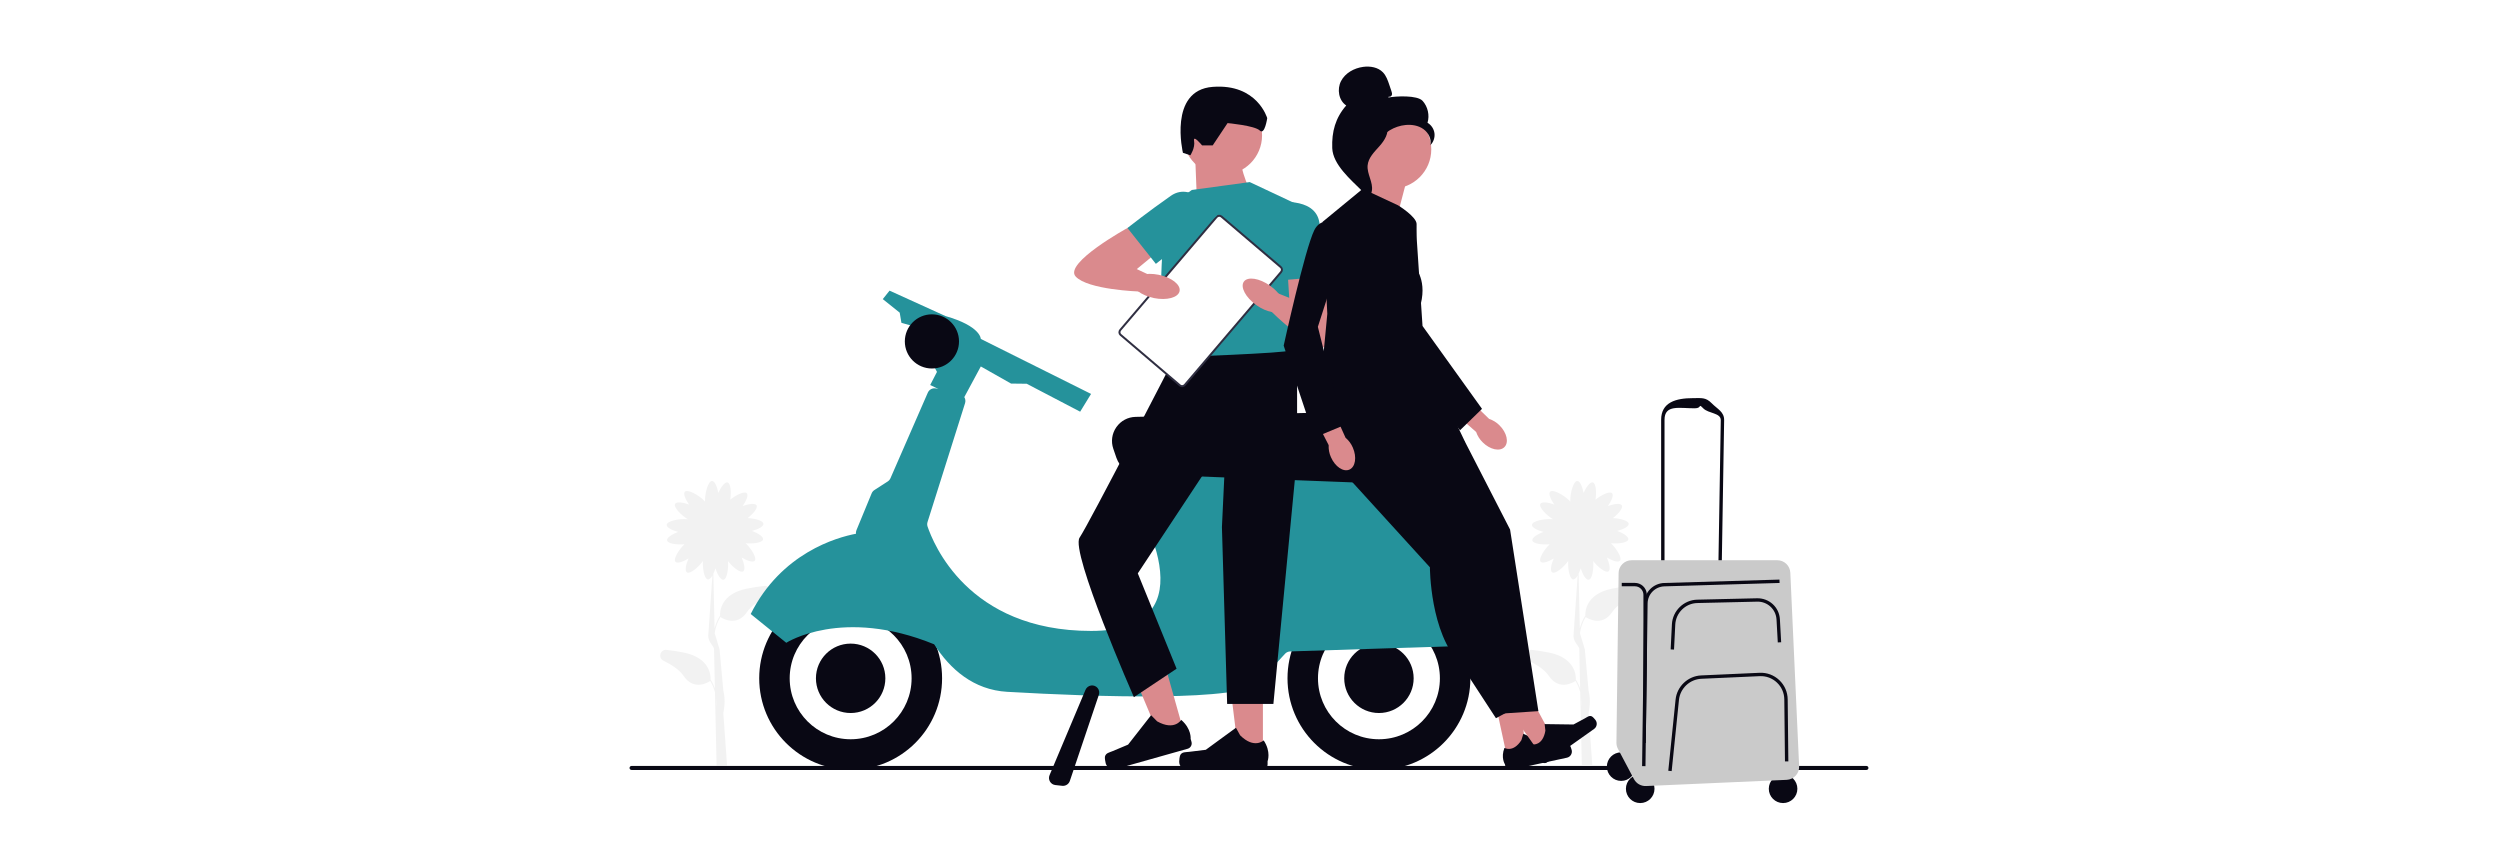 <svg width="1239" height="430" viewBox="0 0 1239 430" fill="none" xmlns="http://www.w3.org/2000/svg">
<rect width="1239" height="430" fill="white"/>
<g clip-path="url(#clip0_40_344)">
<path d="M378.698 290.403C376.046 290.689 373.151 291.117 370.071 291.746C357.022 294.406 356.745 303.266 356.862 305.296L356.77 305.237C355.461 307.343 354.639 309.474 354.135 311.48L353.539 284.32C353.925 283.515 354.278 282.6 354.571 281.669C355.545 284.681 357.148 287.517 358.532 287.333C360.328 287.089 361.109 281.803 360.773 278.053C363.055 280.99 366.899 284.136 368.351 283.163C369.509 282.391 368.821 279.202 367.562 276.299C370.197 277.885 373.117 278.926 374.024 277.919C375.257 276.543 372.295 271.853 369.567 269.235C373.218 269.579 377.867 268.991 378.177 267.33C378.429 265.963 375.66 264.234 372.698 263.118C375.668 262.338 378.454 260.97 378.362 259.62C378.253 258.017 374.124 256.935 370.558 256.775C373.243 254.678 375.71 251.766 374.955 250.457C374.258 249.249 371.036 249.719 368.057 250.785C369.819 248.268 371.061 245.423 370.113 244.45C368.938 243.242 364.767 245.331 361.914 247.638C362.468 244.039 362.191 239.5 360.572 239.089C359.22 238.745 357.307 241.388 355.998 244.265C355.419 241.245 354.244 238.375 352.893 238.375C350.963 238.375 349.402 244.19 349.402 247.982C349.402 248.2 349.402 248.402 349.419 248.595C349.226 248.368 348.999 248.133 348.748 247.89C346.029 245.247 340.767 242.319 339.416 243.703C338.476 244.677 339.71 247.512 341.472 250.038C338.493 248.972 335.262 248.503 334.574 249.711C333.642 251.33 337.628 255.383 340.868 257.346C340.675 257.321 340.465 257.304 340.247 257.287C336.462 257.027 330.554 258.193 330.42 260.115C330.328 261.465 333.105 262.833 336.084 263.613C333.122 264.729 330.361 266.458 330.605 267.825C330.907 269.487 335.556 270.074 339.214 269.73C336.487 272.348 333.525 277.038 334.758 278.414C335.665 279.421 338.585 278.38 341.22 276.794C339.953 279.697 339.273 282.886 340.431 283.658C341.959 284.681 346.163 281.115 348.37 278.053C348.143 281.803 349.041 286.955 350.82 287.156C351.567 287.24 352.356 286.443 353.069 285.227L351.055 314.416C350.585 317.814 353.598 320.038 353.867 321.431L354.303 341.198C353.808 339.788 353.153 338.345 352.255 336.919L352.163 336.978C352.28 334.947 352.004 326.087 338.954 323.427C335.875 322.798 332.979 322.37 330.328 322.085C327.197 321.749 325.972 326.037 328.8 327.421C332.895 329.426 336.747 331.952 338.761 334.939C343.897 342.582 350.988 338.169 352.004 337.481C353.128 339.36 353.867 341.248 354.336 343.044L354.571 353.54C354.513 353.792 354.479 353.926 354.471 353.934L354.58 353.968L355.142 379.374L360.328 379.332L358.474 353.364C358.784 351.963 359.741 347.189 358.474 342.238L356.619 321.833L354.202 313.812C354.555 311.329 355.369 308.543 357.03 305.783C358.037 306.471 365.137 310.892 370.272 303.24C372.278 300.254 376.138 297.728 380.233 295.723C383.061 294.338 381.845 290.051 378.706 290.387L378.698 290.403ZM355.008 350.511L354.907 346.064C355.1 347.742 355.092 349.261 355.008 350.511Z" fill="#F2F2F2"/>
<path d="M312 380.599C312 381.152 312.445 381.597 312.999 381.597H925.001C925.555 381.597 926 381.152 926 380.599C926 380.045 925.555 379.6 925.001 379.6H312.999C312.445 379.6 312 380.045 312 380.599Z" fill="#090814"/>
<path d="M683.403 381.48C708.43 381.48 728.718 361.195 728.718 336.172C728.718 311.15 708.43 290.865 683.403 290.865C658.376 290.865 638.087 311.15 638.087 336.172C638.087 361.195 658.376 381.48 683.403 381.48Z" fill="#090814"/>
<path d="M683.403 366.377C700.087 366.377 713.613 352.854 713.613 336.172C713.613 319.49 700.087 305.967 683.403 305.967C666.718 305.967 653.192 319.49 653.192 336.172C653.192 352.854 666.718 366.377 683.403 366.377Z" fill="white"/>
<path d="M683.403 353.372C692.904 353.372 700.606 345.671 700.606 336.172C700.606 326.673 692.904 318.972 683.403 318.972C673.902 318.972 666.199 326.673 666.199 336.172C666.199 345.671 673.902 353.372 683.403 353.372Z" fill="#090814"/>
<path d="M421.58 381.48C446.607 381.48 466.895 361.195 466.895 336.172C466.895 311.15 446.607 290.865 421.58 290.865C396.553 290.865 376.264 311.15 376.264 336.172C376.264 361.195 396.553 381.48 421.58 381.48Z" fill="#090814"/>
<path d="M421.58 366.377C438.264 366.377 451.79 352.854 451.79 336.172C451.79 319.49 438.264 305.967 421.58 305.967C404.895 305.967 391.369 319.49 391.369 336.172C391.369 352.854 404.895 366.377 421.58 366.377Z" fill="white"/>
<path d="M745.393 314.626C739.493 299.75 718.866 254.3 682.127 239.257C681.842 239.139 681.548 239.064 681.246 239.022L563.417 222.149C561.479 221.872 559.666 223.198 559.356 225.136L557.291 237.889C557.149 238.762 557.333 239.659 557.811 240.406C563.795 249.686 602.145 312.688 540.734 312.688C479.323 312.688 462.397 268.748 459.712 260.987C459.46 260.257 459.452 259.469 459.678 258.73L478.291 199.789C478.618 198.74 478.442 197.666 477.905 196.81L486.087 181.616L501.075 190.098L508.837 190.191L535.33 204.034L540.726 195.225L486.087 167.973C486.087 167.973 486.179 161.664 468.557 156.63L440.864 144.044L437.507 148.239L445.899 154.952L446.738 159.986L452.612 161.664L464.361 184.317L461.004 190.811L465.083 192.8L463.916 192.531C462.229 192.145 460.509 193.018 459.821 194.604L441.309 237.025C441.023 237.671 440.553 238.225 439.958 238.611L433.362 242.864C432.749 243.259 432.262 243.838 431.985 244.517L424.45 262.783C424.215 263.353 424.147 263.949 424.206 264.528C414.816 266.307 387.215 273.992 372.051 304.306L389.674 318.57C389.674 318.57 417.3 300.698 462.951 319.308C470.89 331.658 482.462 341.903 499.178 342.868C543.243 345.418 616.252 347.935 624.643 337.867C630.786 330.492 635.058 325.894 636.912 323.956C637.567 323.277 638.456 322.882 639.396 322.849L742.153 319.568C744.646 319.493 746.299 316.959 745.384 314.643L745.393 314.626Z" fill="#25929B"/>
<path d="M461.86 182.631C469.276 182.631 475.287 176.62 475.287 169.206C475.287 161.792 469.276 155.782 461.86 155.782C454.445 155.782 448.433 161.792 448.433 169.206C448.433 176.62 454.445 182.631 461.86 182.631Z" fill="#090814"/>
<path d="M676.882 239.315C676.723 239.315 676.563 239.315 676.404 239.307L564.139 234.961C559.171 234.768 554.916 231.605 553.297 226.906L551.761 222.434C550.511 218.793 551.056 214.883 553.255 211.72C555.462 208.557 558.936 206.694 562.788 206.602L678.779 203.934C682.37 203.85 685.828 205.385 688.169 208.154C690.51 210.923 691.467 214.547 690.787 218.113L688.597 229.591C687.515 235.288 682.622 239.307 676.874 239.307L676.882 239.315Z" fill="#090814"/>
<path d="M421.58 353.372C431.081 353.372 438.783 345.671 438.783 336.172C438.783 326.673 431.081 318.972 421.58 318.972C412.079 318.972 404.377 326.673 404.377 336.172C404.377 345.671 412.079 353.372 421.58 353.372Z" fill="#090814"/>
<path d="M721.988 287.207C719.303 287.207 716.743 285.772 715.375 283.297L706.874 267.909C705.523 265.468 705.607 262.607 707.084 260.249C708.561 257.883 711.112 256.557 713.881 256.708L729.314 257.497C732.184 257.648 734.769 259.452 735.893 262.103L740.399 272.759C741.222 274.714 741.205 276.845 740.341 278.783C739.476 280.713 737.899 282.164 735.901 282.852L724.472 286.796C723.658 287.081 722.819 287.215 721.996 287.215L721.988 287.207Z" fill="#090814"/>
<path d="M526.837 389.475C526.712 389.475 526.577 389.475 526.451 389.45L523.028 389.073C521.912 388.947 520.938 388.318 520.367 387.344C519.797 386.371 519.721 385.222 520.158 384.181L537.982 341.861C538.468 340.703 539.551 339.881 540.801 339.721C542.018 339.57 543.201 340.049 543.982 340.997C544.754 341.945 544.989 343.203 544.594 344.361L530.203 387.059C529.716 388.502 528.34 389.467 526.846 389.467L526.837 389.475Z" fill="#090814"/>
<path d="M619.373 94.147C619.373 94.147 612.853 81.109 614.154 69.379L592.453 80.622L593.292 101.967L619.373 94.147Z" fill="#DA8A8D"/>
<path d="M605.905 86.646C616.717 86.646 625.483 77.883 625.483 67.072C625.483 56.261 616.717 47.498 605.905 47.498C595.092 47.498 586.327 56.261 586.327 67.072C586.327 77.883 595.092 86.646 605.905 86.646Z" fill="#DA8A8D"/>
<path d="M625.902 374.423H613.952L608.271 328.353H625.902V374.423Z" fill="#DA8A8D"/>
<path d="M584.976 374.147C584.606 374.776 584.405 376.798 584.405 377.519C584.405 379.76 586.218 381.572 588.458 381.572H625.449C626.976 381.572 628.218 380.33 628.218 378.803V377.259C628.218 377.259 630.048 372.628 626.28 366.931C626.28 366.931 621.597 371.395 614.599 364.406L612.534 360.672L597.597 371.596L589.314 372.611C587.502 372.838 585.899 372.578 584.967 374.147L584.976 374.147Z" fill="#090814"/>
<path d="M590.682 94.147L619.373 90.237L641.544 100.667L642.845 181.498C642.845 181.498 588.316 188.017 579.722 179.543C571.129 171.069 577.65 103.276 577.65 103.276L590.69 94.147L590.682 94.147Z" fill="#25929B"/>
<path d="M601.004 72.056H595.742C595.742 72.056 591.177 66.434 591.79 69.858C592.402 73.281 589.944 76.964 589.944 76.964L586.26 75.739C586.26 75.739 578.892 44.754 601.004 43.051C623.116 41.347 628.034 58.547 628.034 58.547C628.034 58.547 626.809 67.147 624.35 64.689C621.891 62.231 608.38 61.006 608.38 61.006L601.012 72.064L601.004 72.056Z" fill="#090814"/>
<path d="M587.082 364.07L575.594 367.309L557.602 324.527L574.57 319.736L587.082 364.07Z" fill="#DA8A8D"/>
<path d="M547.624 374.927C547.439 375.632 547.8 377.629 547.993 378.333C548.597 380.49 550.838 381.74 552.995 381.136L588.592 371.084C590.061 370.673 590.917 369.138 590.506 367.669L590.086 366.184C590.086 366.184 590.59 361.234 585.412 356.77C585.412 356.77 582.122 362.341 573.487 357.509L570.483 354.471L559.079 369.037L551.392 372.267C549.713 372.972 548.094 373.165 547.624 374.927Z" fill="#090814"/>
<path d="M638.926 173.678L642.837 185.509V226.159L631.097 348.858H608.17L605.586 261.273L607.625 218.013L563.895 284.161L583.113 331.407L561.957 345.511C561.957 345.511 530.32 273.43 535.053 266.441C539.786 259.46 582.181 177.009 582.181 177.009C582.181 177.009 638.909 174.987 638.909 173.687L638.926 173.678Z" fill="#090814"/>
<path d="M650.666 126.743L656.969 137.063C656.969 137.063 665.881 172.084 656.969 172.227C648.057 172.37 630.065 154.381 630.065 154.381L632.414 144.992L638.935 147.602L637.634 126.743H650.675H650.666Z" fill="#DA8A8D"/>
<path d="M631.105 100.507C631.105 100.507 651.967 96.832 653.922 110.483C655.878 124.134 656.969 137.072 656.969 137.072L634.361 138.943L631.105 100.507Z" fill="#25929B"/>
<path d="M807.517 290.403C804.865 290.689 801.97 291.117 798.89 291.746C785.841 294.406 785.564 303.266 785.681 305.296L785.589 305.237C784.28 307.343 783.458 309.474 782.954 311.48L782.358 284.32C782.744 283.515 783.097 282.6 783.39 281.669C784.364 284.681 785.967 287.517 787.351 287.333C789.147 287.089 789.928 281.803 789.592 278.053C791.874 280.99 795.718 284.136 797.17 283.163C798.328 282.391 797.64 279.202 796.381 276.299C799.016 277.885 801.936 278.926 802.842 277.919C804.076 276.543 801.114 271.853 798.386 269.235C802.037 269.579 806.686 268.991 806.996 267.33C807.248 265.963 804.479 264.234 801.517 263.118C804.487 262.338 807.273 260.97 807.181 259.62C807.072 258.017 802.943 256.935 799.377 256.775C802.062 254.678 804.529 251.766 803.774 250.457C803.077 249.249 799.855 249.719 796.876 250.785C798.638 248.268 799.88 245.423 798.932 244.45C797.757 243.242 793.586 245.331 790.733 247.638C791.287 244.039 791.01 239.5 789.39 239.089C788.039 238.745 786.126 241.388 784.817 244.265C784.238 241.245 783.063 238.375 781.712 238.375C779.782 238.375 778.221 244.19 778.221 247.982C778.221 248.2 778.221 248.402 778.238 248.595C778.045 248.368 777.818 248.133 777.567 247.89C774.848 245.247 769.586 242.319 768.235 243.703C767.295 244.677 768.529 247.512 770.291 250.038C767.312 248.972 764.081 248.503 763.393 249.711C762.461 251.33 766.447 255.383 769.687 257.346C769.494 257.321 769.284 257.304 769.066 257.287C765.281 257.027 759.373 258.193 759.239 260.115C759.147 261.465 761.924 262.833 764.903 263.613C761.941 264.729 759.18 266.458 759.424 267.825C759.726 269.487 764.375 270.074 768.034 269.73C765.306 272.348 762.344 277.038 763.577 278.414C764.484 279.421 767.404 278.38 770.039 276.794C768.772 279.697 768.092 282.886 769.25 283.658C770.778 284.681 774.982 281.115 777.189 278.053C776.962 281.803 777.86 286.955 779.639 287.156C780.386 287.24 781.175 286.443 781.888 285.227L779.874 314.416C779.404 317.814 782.417 320.038 782.685 321.431L783.122 341.198C782.627 339.788 781.972 338.345 781.074 336.919L780.982 336.978C781.099 334.947 780.823 326.087 767.773 323.427C764.694 322.798 761.798 322.37 759.147 322.085C756.016 321.749 754.791 326.037 757.619 327.421C761.714 329.426 765.566 331.952 767.58 334.939C772.716 342.582 779.807 338.169 780.823 337.481C781.947 339.36 782.685 341.248 783.155 343.044L783.39 353.54C783.332 353.792 783.298 353.926 783.29 353.934L783.399 353.968L783.961 379.374L789.147 379.332L787.293 353.364C787.603 351.963 788.56 347.189 787.293 342.238L785.438 321.833L783.021 313.812C783.374 311.329 784.188 308.543 785.849 305.783C786.856 306.471 793.956 310.892 799.091 303.24C801.097 300.254 804.957 297.728 809.052 295.723C811.88 294.338 810.664 290.051 807.525 290.387L807.517 290.403ZM783.827 350.511L783.726 346.064C783.919 347.742 783.911 349.261 783.827 350.511Z" fill="#F2F2F2"/>
<path d="M747.121 376.219L756.142 374.272L752.912 338.58L739.611 341.45L747.121 376.219Z" fill="#DA8A8D"/>
<path d="M777.969 369.347C778.355 369.758 778.834 371.252 778.951 371.806C779.32 373.492 778.246 375.162 776.551 375.522L748.632 381.555C747.482 381.807 746.341 381.068 746.089 379.919L745.837 378.753C745.837 378.753 743.697 375.556 745.611 370.639C745.611 370.639 749.874 373.249 754.011 366.822L754.959 363.667L768.017 369.473L774.428 368.894C775.829 368.768 777.004 368.307 777.961 369.347L777.969 369.347Z" fill="#090814"/>
<path d="M763.25 373.492L770.769 368.156L753.759 336.609L742.657 344.479L763.25 373.492Z" fill="#DA8A8D"/>
<path d="M788.904 355.034C789.416 355.26 790.448 356.443 790.767 356.905C791.765 358.314 791.438 360.269 790.028 361.268L766.733 377.796C765.768 378.476 764.442 378.249 763.754 377.293L763.066 376.32C763.066 376.32 759.843 374.222 759.667 368.945C759.667 368.945 764.61 369.666 765.894 362.132L765.524 358.86L779.815 359.061L785.488 356.007C786.73 355.336 787.628 354.455 788.912 355.034H788.904Z" fill="#090814"/>
<path d="M654.887 197.003C654.887 197.003 640.865 216.066 668.91 237.503L726.184 219.204L705.725 176.548L687.607 166.614L654.879 196.995L654.887 197.003Z" fill="#090814"/>
<path d="M726.192 219.212L748.397 262.447L762.428 352.441L744.897 353.607L727.359 268.295L696.385 222.132L718.01 212.198" fill="#090814"/>
<path d="M668.918 223.928V237.512L708.662 281.149C708.662 281.149 708.662 313.871 723.859 329.066L741.39 355.948L756.587 347.768L734.383 269.47L694.639 218.046L668.927 223.928L668.918 223.928Z" fill="#090814"/>
<path d="M697.157 89.272L689.671 117.808L661.131 112.195C661.131 112.195 681.044 91.664 678.242 82.309L697.165 89.272H697.157Z" fill="#DA8A8D"/>
<path d="M675.347 93.577L692.877 101.757C692.877 101.757 701.898 107.27 702.066 110.945C702.234 114.62 701.059 132.147 701.059 132.147C701.059 132.147 708.074 139.161 703.4 153.181L705.741 176.556L653.142 204.605L657.816 155.522L655.475 109.946L675.347 93.585V93.577Z" fill="#090814"/>
<path d="M659.612 226.579C661.668 231.286 665.763 234.046 668.759 232.737C671.755 231.429 672.518 226.554 670.471 221.847C669.674 219.951 668.44 218.281 666.862 216.964L657.908 197.121L648.686 201.517L658.487 220.614C658.378 222.661 658.764 224.708 659.612 226.579Z" fill="#DA8A8D"/>
<path d="M668.918 112.866C668.918 112.866 656.062 104.685 651.388 114.032C646.714 123.379 636.191 171.296 636.191 171.296L651.388 216.871L665.411 211.032L653.133 161.982L668.91 112.866L668.918 112.866Z" fill="#090814"/>
<path d="M734.819 219.221C738.461 222.845 743.286 223.902 745.594 221.578C747.902 219.254 746.811 214.447 743.169 210.822C741.734 209.354 739.963 208.255 738.016 207.609L722.382 192.456L715.426 199.94L731.571 214.077C732.226 216.024 733.342 217.786 734.819 219.212L734.819 219.221Z" fill="#DA8A8D"/>
<path d="M701.571 110.072C701.571 110.072 679.156 109.157 678.25 119.57C677.352 129.982 692.675 176.447 692.675 176.447L723.599 213.222L734.483 202.625L705.003 161.546L701.579 110.072L701.571 110.072Z" fill="#090814"/>
<path d="M803.447 387.017C807.358 387.017 810.529 383.847 810.529 379.936C810.529 376.025 807.358 372.854 803.447 372.854C799.535 372.854 796.364 376.025 796.364 379.936C796.364 383.847 799.535 387.017 803.447 387.017Z" fill="#090814"/>
<path d="M812.887 398C816.799 398 819.97 394.829 819.97 390.919C819.97 387.008 816.799 383.837 812.887 383.837C808.976 383.837 805.805 387.008 805.805 390.919C805.805 394.829 808.976 398 812.887 398Z" fill="#090814"/>
<path d="M883.697 398C887.609 398 890.78 394.829 890.78 390.919C890.78 387.008 887.609 383.837 883.697 383.837C879.786 383.837 876.615 387.008 876.615 390.919C876.615 394.829 879.786 398 883.697 398Z" fill="#090814"/>
<path d="M823.26 284.95V208.053C823.26 199.445 830.46 197.314 839.07 197.314C843.291 197.314 845.338 196.827 848.301 199.831C851.263 202.835 854.553 204.085 854.485 208.305L853.243 283.759L823.251 284.942L823.26 284.95ZM839.909 202.356C832.222 202.356 824.938 200.376 824.938 208.062V283.213L851.599 282.156L852.815 208.288C852.874 204.521 846.748 205.041 844.113 202.356C841.47 199.671 843.685 202.356 839.917 202.356L839.909 202.356Z" fill="#090814"/>
<path d="M802.18 284.019L801.105 368.03C801.089 369.112 801.349 370.178 801.852 371.134L809.791 386.128C810.957 388.334 813.29 389.669 815.783 389.559L885.485 386.489C889.051 386.329 891.812 383.309 891.653 379.743L887.28 283.817C887.121 280.369 884.285 277.65 880.827 277.65H808.633C805.1 277.65 802.221 280.495 802.171 284.027L802.18 284.019Z" fill="#CACACA"/>
<path d="M829.654 321.934L827.976 321.85L828.597 309.416C828.932 302.72 834.446 297.351 841.151 297.191L870.833 296.503C876.824 296.402 881.792 300.942 882.119 306.932L882.749 318.301L881.071 318.393L880.441 307.024C880.156 301.948 875.918 298.055 870.866 298.181L841.185 298.869C835.352 299.003 830.561 303.677 830.267 309.5L829.646 321.934L829.654 321.934Z" fill="#090814"/>
<path d="M828.471 382.159L826.801 381.991L830.418 346.702C831.089 340.174 836.535 335.031 843.089 334.738L872.041 333.437C875.691 333.269 879.157 334.561 881.809 337.07C884.461 339.579 885.938 342.968 885.98 346.618L886.307 377.343L884.629 377.36L884.301 346.635C884.268 343.447 882.975 340.485 880.659 338.287C878.343 336.088 875.297 334.964 872.125 335.107L843.173 336.407C837.442 336.667 832.684 341.156 832.096 346.861L828.479 382.151L828.471 382.159Z" fill="#090814"/>
<path d="M815.497 379.718L813.819 379.693L814.876 299.046C814.952 293.533 819.324 289.086 824.837 288.919L881.901 287.24L881.952 288.919L824.888 290.597C820.272 290.731 816.613 294.448 816.555 299.062L815.497 379.709V379.718Z" fill="#090814"/>
<path d="M815.648 368.231H814.482V294.783C814.482 292.459 812.594 290.563 810.261 290.563H803.74V288.885H810.261C813.341 288.885 815.875 291.259 816.135 294.263C816.152 294.431 816.16 294.607 816.16 294.783V329.561L815.648 368.231Z" fill="#090814"/>
<path d="M709.342 74.019C709.342 84.775 700.622 93.493 689.864 93.493C679.106 93.493 670.387 84.775 670.387 74.019C670.387 63.263 679.106 54.545 689.864 54.545C700.622 54.545 709.342 63.263 709.342 74.019Z" fill="#DA8A8D"/>
<path d="M688.312 47.842C688.874 48.169 689.629 47.674 689.814 47.044C689.999 46.415 689.78 45.752 689.579 45.132C689.226 44.091 688.882 43.059 688.53 42.019C687.783 39.812 686.994 37.53 685.383 35.852C682.949 33.318 679.072 32.672 675.59 33.142C671.117 33.746 666.703 36.162 664.622 40.173C662.541 44.183 663.43 49.771 667.19 52.272C661.827 58.413 659.964 65.26 660.258 73.398C660.552 81.545 669.43 89.038 675.221 94.777C676.513 93.996 677.688 90.321 676.974 88.987C676.261 87.653 677.285 86.109 676.404 84.876C675.523 83.651 674.784 85.606 675.674 84.381C676.236 83.609 674.046 81.839 674.877 81.377C678.913 79.146 680.256 74.111 682.79 70.26C685.853 65.612 691.081 62.466 696.628 61.946C699.683 61.66 702.905 62.181 705.406 63.951C707.906 65.721 709.526 68.884 708.947 71.896C710.449 70.369 711.196 68.138 710.919 66.015C710.634 63.892 709.333 61.929 707.478 60.846C708.603 57.13 707.638 52.85 705.028 49.981C702.418 47.103 691.836 47.598 688.026 48.353L688.32 47.85L688.312 47.842Z" fill="#090814"/>
<path d="M687.724 62.055C682.681 62.6 679.039 66.971 675.959 71.007C674.188 73.331 672.325 75.899 672.376 78.827C672.418 81.78 674.398 84.322 675.347 87.116C676.891 91.697 675.388 97.143 671.713 100.281C675.347 100.969 679.274 98.25 679.895 94.6C680.625 90.363 677.411 86.269 677.789 81.981C678.124 78.206 681.103 75.303 683.629 72.475C686.163 69.648 688.538 65.906 687.372 62.298L687.724 62.055Z" fill="#090814"/>
<path d="M584.794 191.019L555.355 165.937C554.656 165.342 554.601 164.254 555.232 163.514L602.91 107.573C603.542 106.832 604.624 106.715 605.323 107.31L634.762 132.392C635.461 132.988 635.517 134.075 634.886 134.816L587.207 190.757C586.576 191.497 585.494 191.615 584.794 191.019Z" fill="white"/>
<path d="M584.794 191.019L555.355 165.937C554.656 165.342 554.601 164.254 555.232 163.514L602.91 107.573C603.542 106.832 604.624 106.715 605.323 107.31L634.762 132.392C635.461 132.988 635.517 134.075 634.886 134.816L587.207 190.757C586.576 191.497 585.494 191.615 584.794 191.019Z" stroke="#2F2E41" stroke-miterlimit="10"/>
<path d="M570.609 110.542L558.76 112.992C558.76 112.992 527.089 130.418 533.081 137.021C539.064 143.624 564.5 144.472 564.5 144.472L569.753 136.342L563.392 133.363L579.521 120.065L570.609 110.542Z" fill="#DA8A8D"/>
<path d="M603.135 106.892C603.135 106.892 591.563 89.147 580.259 97.05C568.956 104.954 558.768 112.992 558.768 112.992L572.85 130.771L603.144 106.892H603.135Z" fill="#25929B"/>
<path d="M584.603 144.288C585.248 141.099 580.604 137.469 574.231 136.18C567.858 134.89 562.168 136.43 561.523 139.618C560.878 142.806 565.521 146.436 571.894 147.726C578.268 149.015 583.957 147.476 584.603 144.288Z" fill="#DA8A8D"/>
<path d="M635.637 153.238C637.524 150.589 634.761 145.383 629.465 141.612C624.168 137.84 618.345 136.93 616.457 139.58C614.57 142.23 617.333 147.435 622.629 151.207C627.926 154.978 633.749 155.888 635.637 153.238Z" fill="#DA8A8D"/>
</g>
<defs>
<clipPath id="clip0_40_344">
<rect width="614" height="365" fill="white" transform="translate(312 33)"/>
</clipPath>
</defs>
</svg>
